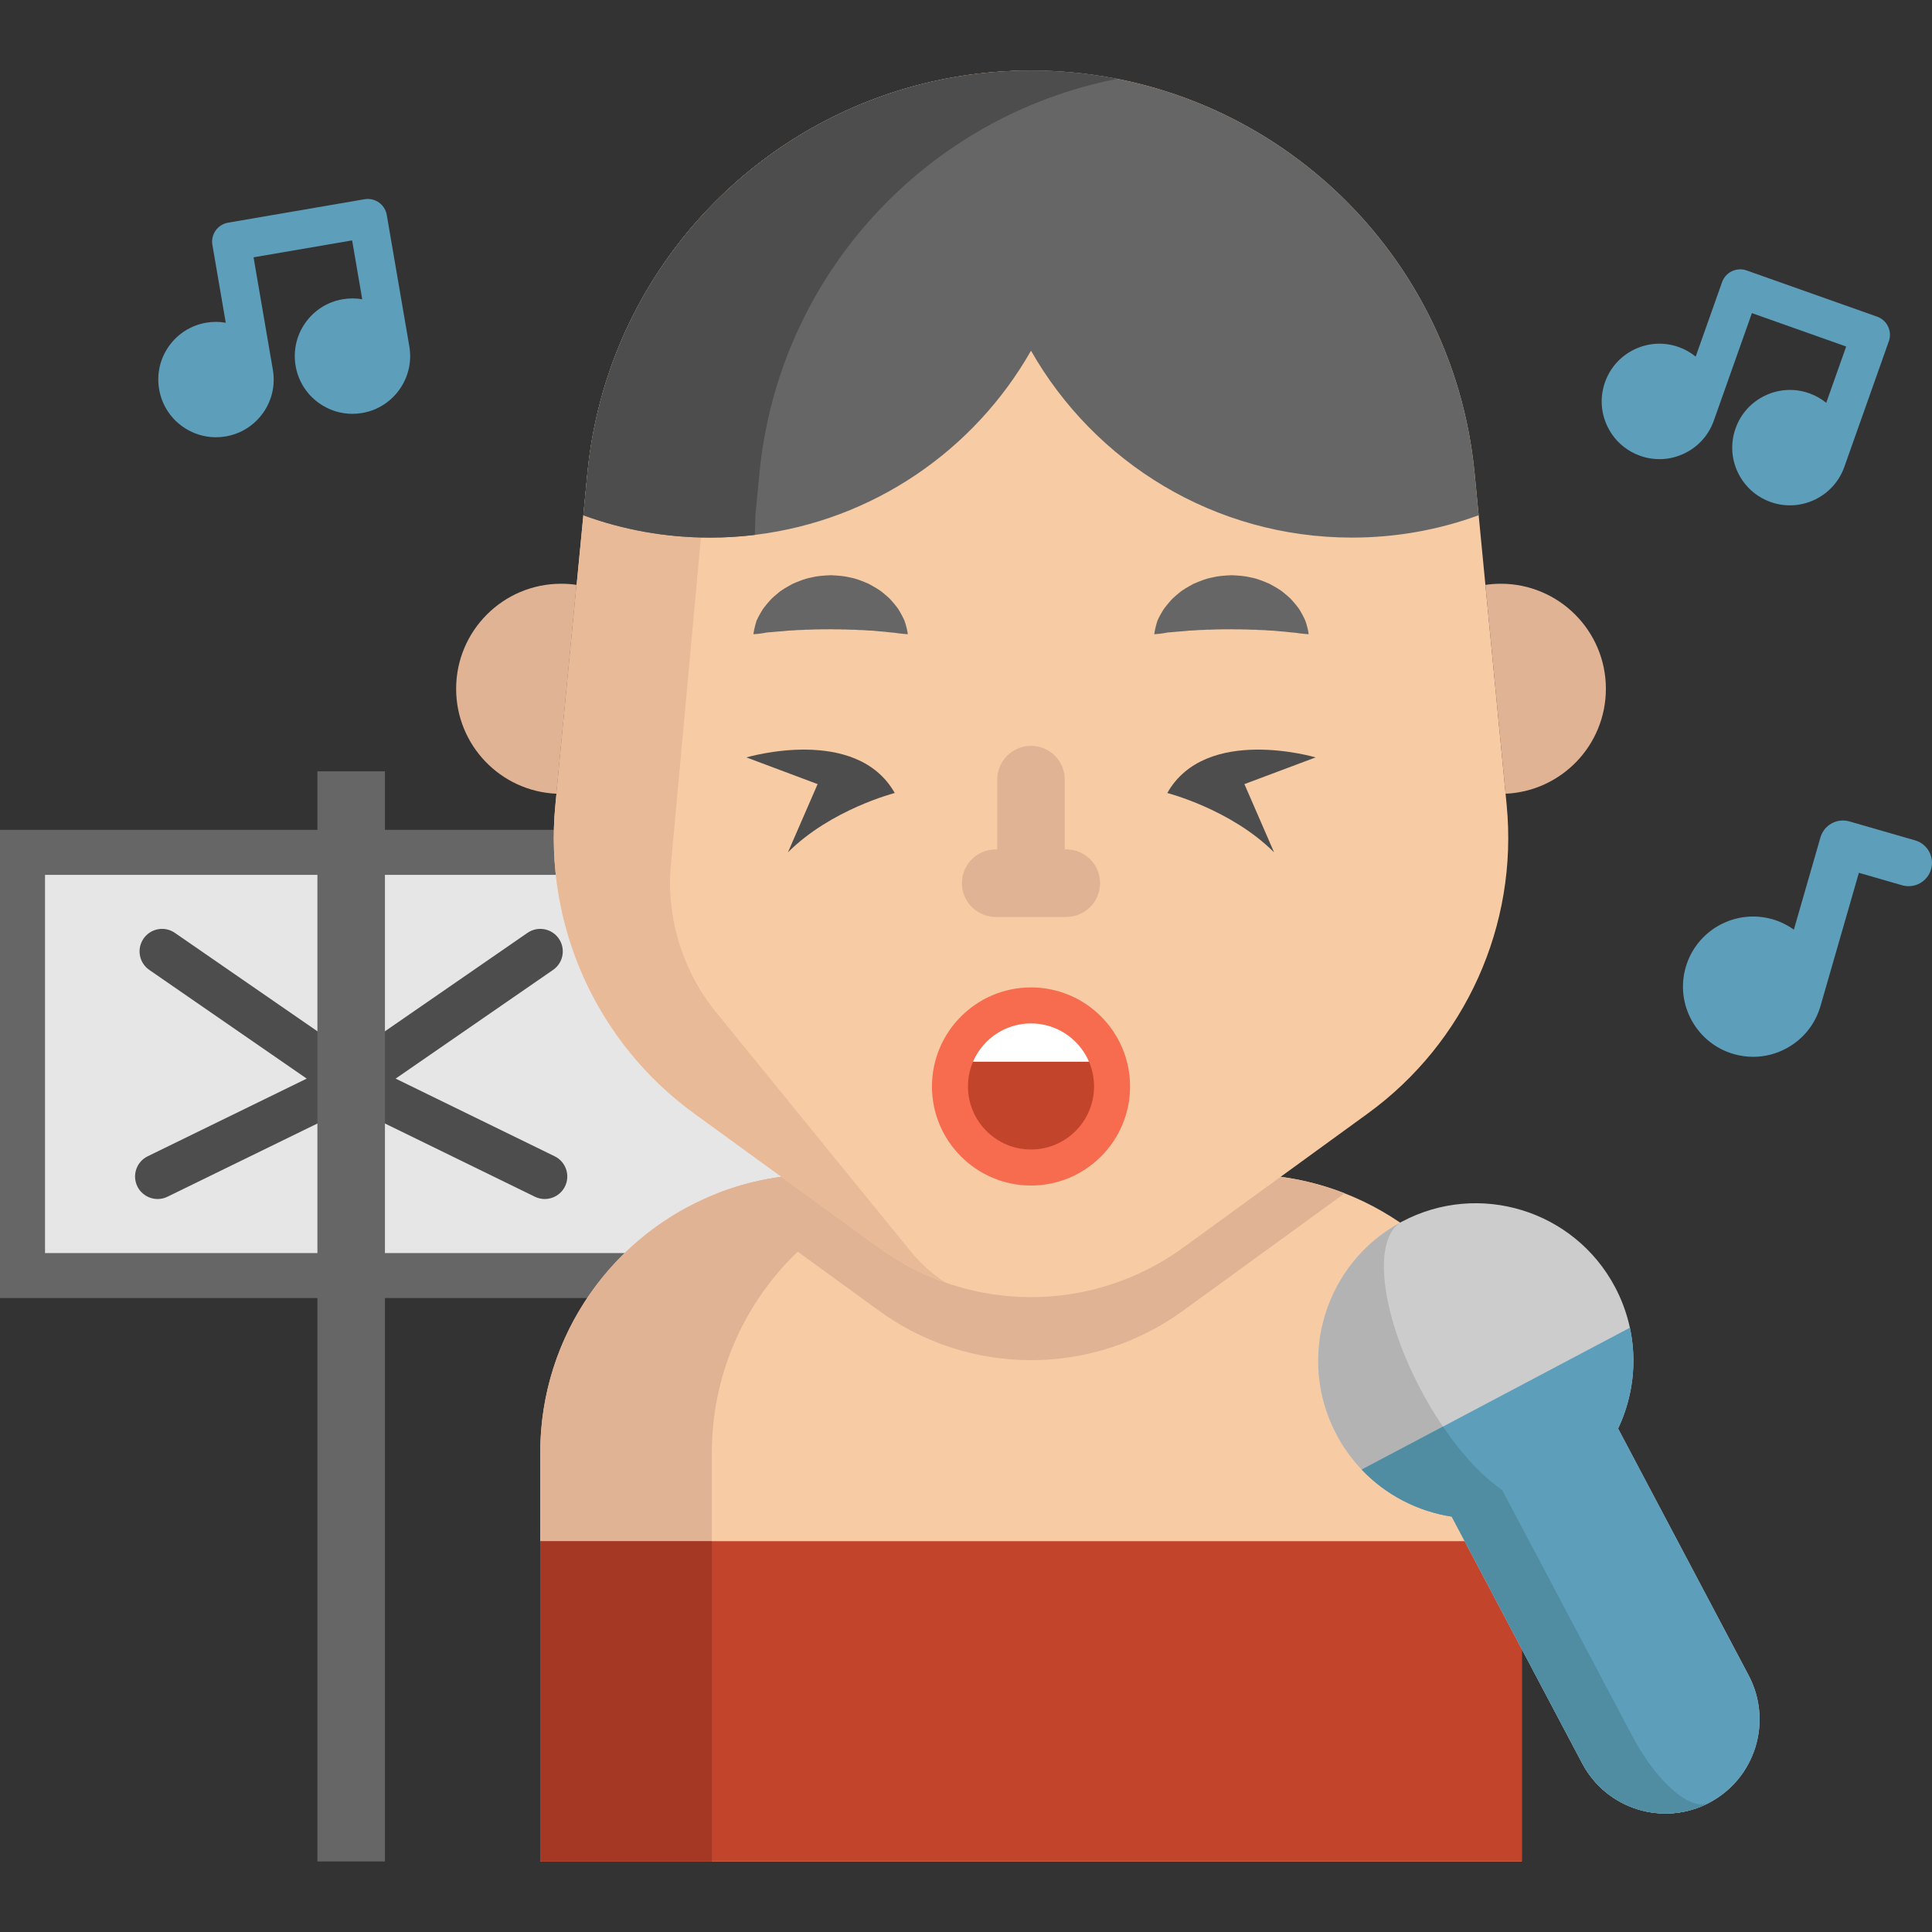 <?xml version="1.0" encoding="iso-8859-1"?>
<!-- Generator: Adobe Illustrator 19.0.0, SVG Export Plug-In . SVG Version: 6.00 Build 0)  -->
<svg version="1.1" id="Layer_1" xmlns="http://www.w3.org/2000/svg" xmlns:xlink="http://www.w3.org/1999/xlink" x="0px" y="0px"
	 viewBox="0 0 511.999 511.999" style="enable-background:new 0 0 511.999 511.999;" xml:space="preserve">
<rect x="0" y="0" width="511.999" height="511.999" fill="#333333" stroke="none"/>
<polyline style="fill:#E6E6E6;" points="177.654,225.879 5.966,225.879 5.966,338.036 232.958,338.036 "/>
<path style="fill:#666666;" d="M232.958,344.001H0V219.914h177.654c3.295,0,5.966,2.671,5.966,5.966c0,3.294-2.67,5.966-5.966,5.966
	H11.932V332.07h221.026c3.295,0,5.966,2.671,5.966,5.966S236.253,344.001,232.958,344.001z"/>
<g>
	<path style="fill:#E0B394;" d="M147.452,210.346c-14.795-0.656-26.571-12.862-26.571-27.812c0-15.368,12.456-27.836,27.836-27.836
		c1.384,0,2.744,0.095,4.081,0.298L147.452,210.346z"/>
	<path style="fill:#E0B394;" d="M398.992,210.346c14.795-0.656,26.583-12.862,26.583-27.812c0-15.368-12.468-27.836-27.848-27.836
		c-1.384,0-2.756,0.107-4.081,0.298L398.992,210.346z"/>
</g>
<path style="fill:#F7CBA4;" d="M403.28,384.999v108.314H143.173V384.999c0-31.284,19.46-58.011,46.939-68.761
	c8.328-3.245,17.384-5.035,26.858-5.035h112.526c9.474,0,18.53,1.778,26.846,5.035C383.82,326.976,403.28,353.715,403.28,384.999z"
	/>
<rect x="143.178" y="408.427" style="fill:#C1442B;" width="260.107" height="84.881"/>
<path style="fill:#E0B394;" d="M262.441,311.203c-40.758,0-73.796,33.038-73.796,73.796v23.433h-45.471v-23.434
	c0-40.758,33.038-73.796,73.796-73.796L262.441,311.203L262.441,311.203z"/>
<rect x="143.178" y="408.427" style="fill:#A53725;" width="45.471" height="84.881"/>
<path style="fill:#E0B394;" d="M356.342,316.238l-42.846,31.129c-24.006,17.456-56.52,17.456-80.538,0l-42.846-31.129
	c8.328-3.245,17.384-5.035,26.858-5.035h112.526C338.969,311.203,348.025,312.981,356.342,316.238z"/>
<path style="fill:#F7CBA4;" d="M232.959,330.669l-48.978-35.585c-25.882-18.804-39.883-49.9-36.806-81.744l8.495-87.909
	c5.851-60.546,56.731-106.746,117.559-106.746l0,0c60.828,0,111.708,46.2,117.559,106.746l8.495,87.909
	c3.077,31.844-10.923,62.939-36.806,81.744l-48.978,35.585C289.486,348.114,256.971,348.114,232.959,330.669z"/>
<path style="fill:#E8BA97;" d="M177.654,230.665c-0.823,13.924,3.711,27.621,12.683,38.3l51.19,62.903
	c2.673,3.186,5.703,5.858,8.984,7.994c-6.157-2.148-12.075-5.226-17.551-9.199l-48.979-35.58
	c-25.879-18.804-39.875-49.898-36.797-81.743l8.483-87.911c5.799-59.956,55.744-105.844,115.795-106.715
	c-36.988,0.895-78.871,35.759-81.054,72.89L177.654,230.665z"/>
<path style="fill:#666666;" d="M391.862,136.549h-0.012c-10.464,3.83-21.775,5.918-33.563,5.918
	c-36.451,0-68.236-19.949-85.06-49.528c-14.974,26.321-41.784,45.006-73.188,48.812c-3.902,0.477-7.863,0.716-11.884,0.716
	c-11.788,0-23.099-2.088-33.563-5.918l1.074-11.12C161.524,64.889,212.4,18.69,273.227,18.69c7.66,0,15.153,0.728,22.419,2.136
	c0.012,0,0.024,0,0.024,0c21.608,4.164,41.211,14.234,56.961,28.528c21.047,19.114,35.234,45.805,38.157,76.075L391.862,136.549z"/>
<path style="fill:#4D4D4D;" d="M296.028,20.909c-50.315,9.855-89.665,51.735-94.772,104.52l-1.074,11.12
	c-0.024,1.742-0.072,3.472-0.143,5.202c-3.902,0.477-7.863,0.716-11.884,0.716c-11.788,0-23.099-2.088-33.563-5.918l1.074-11.12
	C161.524,64.889,212.4,18.69,273.227,18.69c7.66,0,15.153,0.728,22.419,2.136c0.012,0,0.024,0,0.024,0
	C295.789,20.862,295.908,20.885,296.028,20.909z"/>
<g>
	<path style="fill:#5D9EBA;" d="M108.476,91.79l-5.978-34.828c-0.476-2.774-3.113-4.635-5.885-4.162l-36.168,6.207
		c-1.333,0.229-2.519,0.977-3.299,2.081c-0.78,1.104-1.091,2.472-0.861,3.805l3.541,20.631c-1.691-0.289-3.433-0.309-5.173-0.01
		c-4.026,0.691-7.541,2.908-9.898,6.243c-2.358,3.335-3.275,7.388-2.584,11.412c0.69,4.026,2.908,7.541,6.243,9.898
		c2.611,1.846,5.661,2.809,8.795,2.809c0.869,0,1.744-0.074,2.619-0.224c4.024-0.691,7.541-2.908,9.898-6.243
		c2.358-3.335,3.275-7.388,2.584-11.414L67.195,68.19l26.122-4.483l2.677,15.599c-1.668-0.288-3.41-0.304-5.172-0.002
		c-4.026,0.691-7.541,2.908-9.898,6.243c-2.358,3.335-3.275,7.388-2.584,11.414c0.691,4.026,2.908,7.541,6.243,9.898
		c2.611,1.846,5.66,2.809,8.795,2.809c0.869,0,1.744-0.074,2.619-0.224C104.303,108.02,109.902,100.099,108.476,91.79z"/>
	<path style="fill:#5D9EBA;" d="M488.765,123.736l11.799-33.309c0.939-2.654-0.452-5.566-3.102-6.506l-34.591-12.252
		c-1.274-0.451-2.675-0.378-3.896,0.204s-2.16,1.625-2.611,2.899l-6.989,19.731c-1.334-1.077-2.844-1.946-4.509-2.535
		c-3.85-1.364-8-1.147-11.687,0.611c-3.686,1.759-6.467,4.847-7.831,8.696c-1.364,3.849-1.147,8,0.611,11.687
		c1.376,2.886,3.568,5.216,6.301,6.747c0.758,0.425,1.558,0.787,2.395,1.083c3.849,1.364,8,1.147,11.687-0.611
		c3.687-1.758,6.468-4.847,7.832-8.696l10.098-28.506l24.982,8.85l-5.284,14.919c-1.315-1.065-2.828-1.932-4.511-2.529
		c-3.85-1.364-8-1.147-11.687,0.611c-3.686,1.759-6.467,4.847-7.831,8.697c-1.364,3.85-1.147,8,0.612,11.687
		c1.376,2.886,3.568,5.216,6.301,6.747c0.758,0.425,1.558,0.787,2.395,1.083C477.193,135.859,485.949,131.684,488.765,123.736z"/>
	<path style="fill:#5D9EBA;" d="M507.518,222.701l-17.413-5.02c-1.577-0.455-3.273-0.265-4.712,0.53
		c-1.438,0.795-2.501,2.127-2.957,3.706l-7.047,24.446c-1.697-1.211-3.593-2.155-5.654-2.749
		c-9.849-2.841-20.167,2.865-23.005,12.711c-2.837,9.846,2.865,20.167,12.711,23.004c1.706,0.492,3.445,0.736,5.173,0.736
		c3.102,0,6.171-0.785,8.961-2.327c4.344-2.401,7.493-6.348,8.869-11.115c0-0.001,0.001-0.002,0.001-0.004l10.18-35.318l11.46,3.304
		c3.285,0.946,6.721-0.949,7.668-4.237C512.703,227.081,510.807,223.648,507.518,222.701z"/>
</g>
<path style="fill:#C1442B;" d="M294.703,287.924c0,11.86-9.617,21.477-21.477,21.477c-11.86,0-21.477-9.617-21.477-21.477
	c0-2.291,0.358-4.499,1.026-6.562c2.768-8.65,10.882-14.914,20.451-14.914c9.569,0,17.683,6.264,20.451,14.914
	C294.345,283.426,294.703,285.634,294.703,287.924z"/>
<path style="fill:#FFFFFF;" d="M293.677,281.362h-40.901c2.768-8.65,10.882-14.914,20.451-14.914
	C282.796,266.448,290.909,272.712,293.677,281.362z"/>
<path style="fill:#4D4D4D;" d="M146.989,306.425l-42.142-20.582l41.721-28.807c2.711-1.872,3.392-5.588,1.519-8.298
	c-1.87-2.71-5.588-3.392-8.298-1.519l-46.723,32.262l-46.723-32.262c-2.711-1.872-6.428-1.191-8.298,1.519
	c-1.872,2.711-1.192,6.426,1.519,8.298l41.721,28.807l-42.142,20.582c-2.96,1.445-4.189,5.018-2.743,7.979
	c1.034,2.118,3.157,3.349,5.366,3.349c0.878,0,1.771-0.194,2.613-0.606l48.688-23.778l48.688,23.777
	c0.842,0.412,1.735,0.606,2.613,0.606c2.209,0,4.331-1.231,5.366-3.349C151.178,311.444,149.95,307.87,146.989,306.425z"/>
<path style="fill:#F76B4F;" d="M273.228,314.173c-14.474,0-26.249-11.775-26.249-26.249c0-14.474,11.775-26.249,26.249-26.249
	c14.474,0,26.249,11.775,26.249,26.249C299.477,302.397,287.702,314.173,273.228,314.173z M273.228,271.219
	c-9.211,0-16.704,7.493-16.704,16.704s7.493,16.704,16.704,16.704s16.704-7.493,16.704-16.704S282.439,271.219,273.228,271.219z"/>
<rect x="84.117" y="204.41" style="fill:#666666;" width="17.897" height="288.898"/>
<path style="fill:#E0B394;" d="M282.582,225.097h-0.407v-18.494c0-4.942-4.005-8.949-8.949-8.949c-4.943,0-8.949,4.007-8.949,8.949
	v18.494h-0.407c-4.943,0-8.949,4.007-8.949,8.949s4.005,8.949,8.949,8.949h18.711c4.943,0,8.949-4.007,8.949-8.949
	S287.524,225.097,282.582,225.097z"/>
<g>
	<path style="fill:#666666;" d="M305.884,168.071c0,0,0.024-0.237,0.104-0.645c0.092-0.395,0.185-1.019,0.385-1.725
		c0.09-0.365,0.205-0.746,0.338-1.165c0.173-0.425,0.406-0.852,0.653-1.336c0.245-0.487,0.554-0.968,0.878-1.508
		c0.327-0.549,0.717-0.965,1.117-1.495c0.406-0.509,0.863-1.002,1.34-1.532c0.505-0.478,1.052-0.95,1.635-1.423
		c1.139-1.003,2.532-1.729,3.983-2.535c1.501-0.635,3.094-1.323,4.8-1.642c1.689-0.439,3.461-0.543,5.228-0.625
		c1.767,0.081,3.54,0.175,5.231,0.612c1.707,0.315,3.301,1.007,4.804,1.637c1.452,0.805,2.846,1.53,3.986,2.534
		c0.581,0.475,1.13,0.947,1.636,1.423c0.477,0.531,0.932,1.029,1.34,1.534c0.394,0.527,0.803,0.96,1.102,1.488
		c0.301,0.525,0.592,0.995,0.828,1.471c0.235,0.477,0.463,0.897,0.635,1.321c0.156,0.441,0.295,0.841,0.397,1.219
		c0.227,0.731,0.321,1.36,0.408,1.754c0.076,0.407,0.093,0.638,0.093,0.638s-0.247-0.006-0.665-0.047
		c-0.406-0.053-1.036-0.079-1.731-0.18c-0.36-0.037-0.728-0.104-1.132-0.158c-0.431-0.02-0.855-0.08-1.317-0.116
		c-0.906-0.095-1.851-0.237-2.89-0.278c-0.511-0.033-1.006-0.107-1.524-0.15c-0.536-0.007-1.064-0.035-1.589-0.074
		c-1.029-0.134-2.146-0.055-3.185-0.185c-1.092,0.039-2.137-0.094-3.219-0.061c-1.064-0.08-2.141,0.005-3.208-0.07
		c-1.068,0.073-2.144-0.02-3.211,0.057c-1.083-0.038-2.129,0.1-3.223,0.056c-1.039,0.129-2.16,0.049-3.188,0.184
		c-0.525,0.039-1.054,0.068-1.59,0.074c-0.518,0.043-1.011,0.122-1.524,0.153c-1.06,0.057-1.94,0.158-2.824,0.234
		c-0.464,0.036-0.898,0.069-1.301,0.099c-0.428,0.078-0.82,0.163-1.192,0.212c-0.722,0.128-1.353,0.158-1.754,0.209
		C306.123,168.071,305.884,168.071,305.884,168.071z"/>
	<path style="fill:#666666;" d="M199.653,168.071c0,0,0.024-0.237,0.104-0.645c0.092-0.395,0.185-1.019,0.385-1.725
		c0.089-0.365,0.205-0.746,0.338-1.165c0.173-0.425,0.406-0.852,0.653-1.336c0.245-0.487,0.554-0.968,0.878-1.508
		c0.327-0.549,0.717-0.965,1.117-1.495c0.406-0.509,0.863-1.002,1.34-1.532c0.505-0.478,1.052-0.95,1.635-1.423
		c1.139-1.003,2.532-1.729,3.983-2.535c1.501-0.635,3.094-1.323,4.8-1.642c1.689-0.439,3.461-0.543,5.228-0.625
		c1.767,0.081,3.54,0.175,5.231,0.612c1.707,0.315,3.301,1.007,4.804,1.637c1.452,0.805,2.846,1.53,3.986,2.534
		c0.581,0.475,1.13,0.947,1.636,1.423c0.477,0.531,0.932,1.029,1.34,1.534c0.394,0.527,0.803,0.96,1.102,1.488
		c0.301,0.525,0.592,0.995,0.828,1.471c0.235,0.477,0.463,0.897,0.635,1.321c0.156,0.441,0.295,0.841,0.397,1.219
		c0.227,0.731,0.321,1.36,0.408,1.754c0.076,0.407,0.093,0.638,0.093,0.638s-0.247-0.006-0.665-0.047
		c-0.406-0.053-1.036-0.079-1.731-0.18c-0.36-0.037-0.728-0.104-1.132-0.158c-0.431-0.02-0.855-0.08-1.317-0.116
		c-0.906-0.095-1.851-0.237-2.89-0.278c-0.511-0.033-1.006-0.107-1.524-0.15c-0.536-0.007-1.064-0.035-1.589-0.074
		c-1.028-0.134-2.146-0.055-3.185-0.185c-1.092,0.039-2.137-0.094-3.219-0.061c-1.064-0.08-2.141,0.005-3.208-0.07
		c-1.068,0.073-2.144-0.02-3.211,0.057c-1.083-0.038-2.129,0.1-3.223,0.056c-1.039,0.129-2.16,0.049-3.188,0.184
		c-0.525,0.039-1.054,0.068-1.59,0.074c-0.518,0.043-1.011,0.122-1.524,0.153c-1.06,0.057-1.94,0.158-2.824,0.234
		c-0.464,0.036-0.898,0.069-1.301,0.099c-0.428,0.078-0.82,0.163-1.192,0.212c-0.722,0.128-1.353,0.158-1.754,0.209
		C199.892,168.071,199.653,168.071,199.653,168.071z"/>
</g>
<path style="fill:#CCCCCC;" d="M428.012,341.11c-10.784-20.387-36.053-28.171-56.441-17.388
	c-20.387,10.784-28.171,36.053-17.388,56.441c6.414,12.126,17.955,19.793,30.542,21.746l-0.01,0.005l34.598,65.406
	c6.441,12.177,21.534,16.827,33.711,10.385l0,0c12.177-6.441,16.827-21.534,10.385-33.711l-34.603-65.416
	C434.27,367.077,434.423,353.232,428.012,341.11z"/>
<path style="fill:#B3B3B3;" d="M453.025,477.709c-12.171,6.438-27.265,1.789-33.709-10.394l-34.595-65.4
	c-12.588-1.953-24.121-9.62-30.536-21.749c-10.784-20.387-3-45.656,17.388-56.441c-8.037,4.251-5.813,24.226,4.972,44.613
	c6.416,12.128,14.406,21.67,21.53,26.514l34.595,65.4C439.113,472.434,448.226,480.247,453.025,477.709z"/>
<path style="fill:#5D9EBA;" d="M431.932,351.862c1.97,9.109,0.777,18.513-3.119,26.716l34.601,65.412
	c3.225,6.096,3.669,12.907,1.797,19.013c-1.889,6.102-6.099,11.488-12.184,14.706c-12.171,6.438-27.265,1.789-33.709-10.394
	l-34.595-65.4c-8.982-1.39-17.428-5.696-23.855-12.46L431.932,351.862z"/>
<path style="fill:#508DA3;" d="M453.027,477.708c-12.171,6.438-27.265,1.789-33.709-10.394l-34.595-65.4
	c-8.982-1.39-17.428-5.696-23.855-12.46l21.526-11.386c5.077,7.479,10.601,13.33,15.682,16.784l34.595,65.4
	C439.114,472.433,448.228,480.247,453.027,477.708z"/>
<g>
	<path style="fill:#4D4D4D;" d="M348.647,200.722c0,0-29.085-8.647-39.304,9.433c0,0,16.901,4.324,28.299,15.722l-7.861-18.08
		L348.647,200.722z"/>
	<path style="fill:#4D4D4D;" d="M197.81,200.722c0,0,29.085-8.647,39.304,9.433c0,0-16.901,4.324-28.299,15.722l7.86-18.08
		L197.81,200.722z"/>
</g>
<g>
</g>
<g>
</g>
<g>
</g>
<g>
</g>
<g>
</g>
<g>
</g>
<g>
</g>
<g>
</g>
<g>
</g>
<g>
</g>
<g>
</g>
<g>
</g>
<g>
</g>
<g>
</g>
<g>
</g>
</svg>
